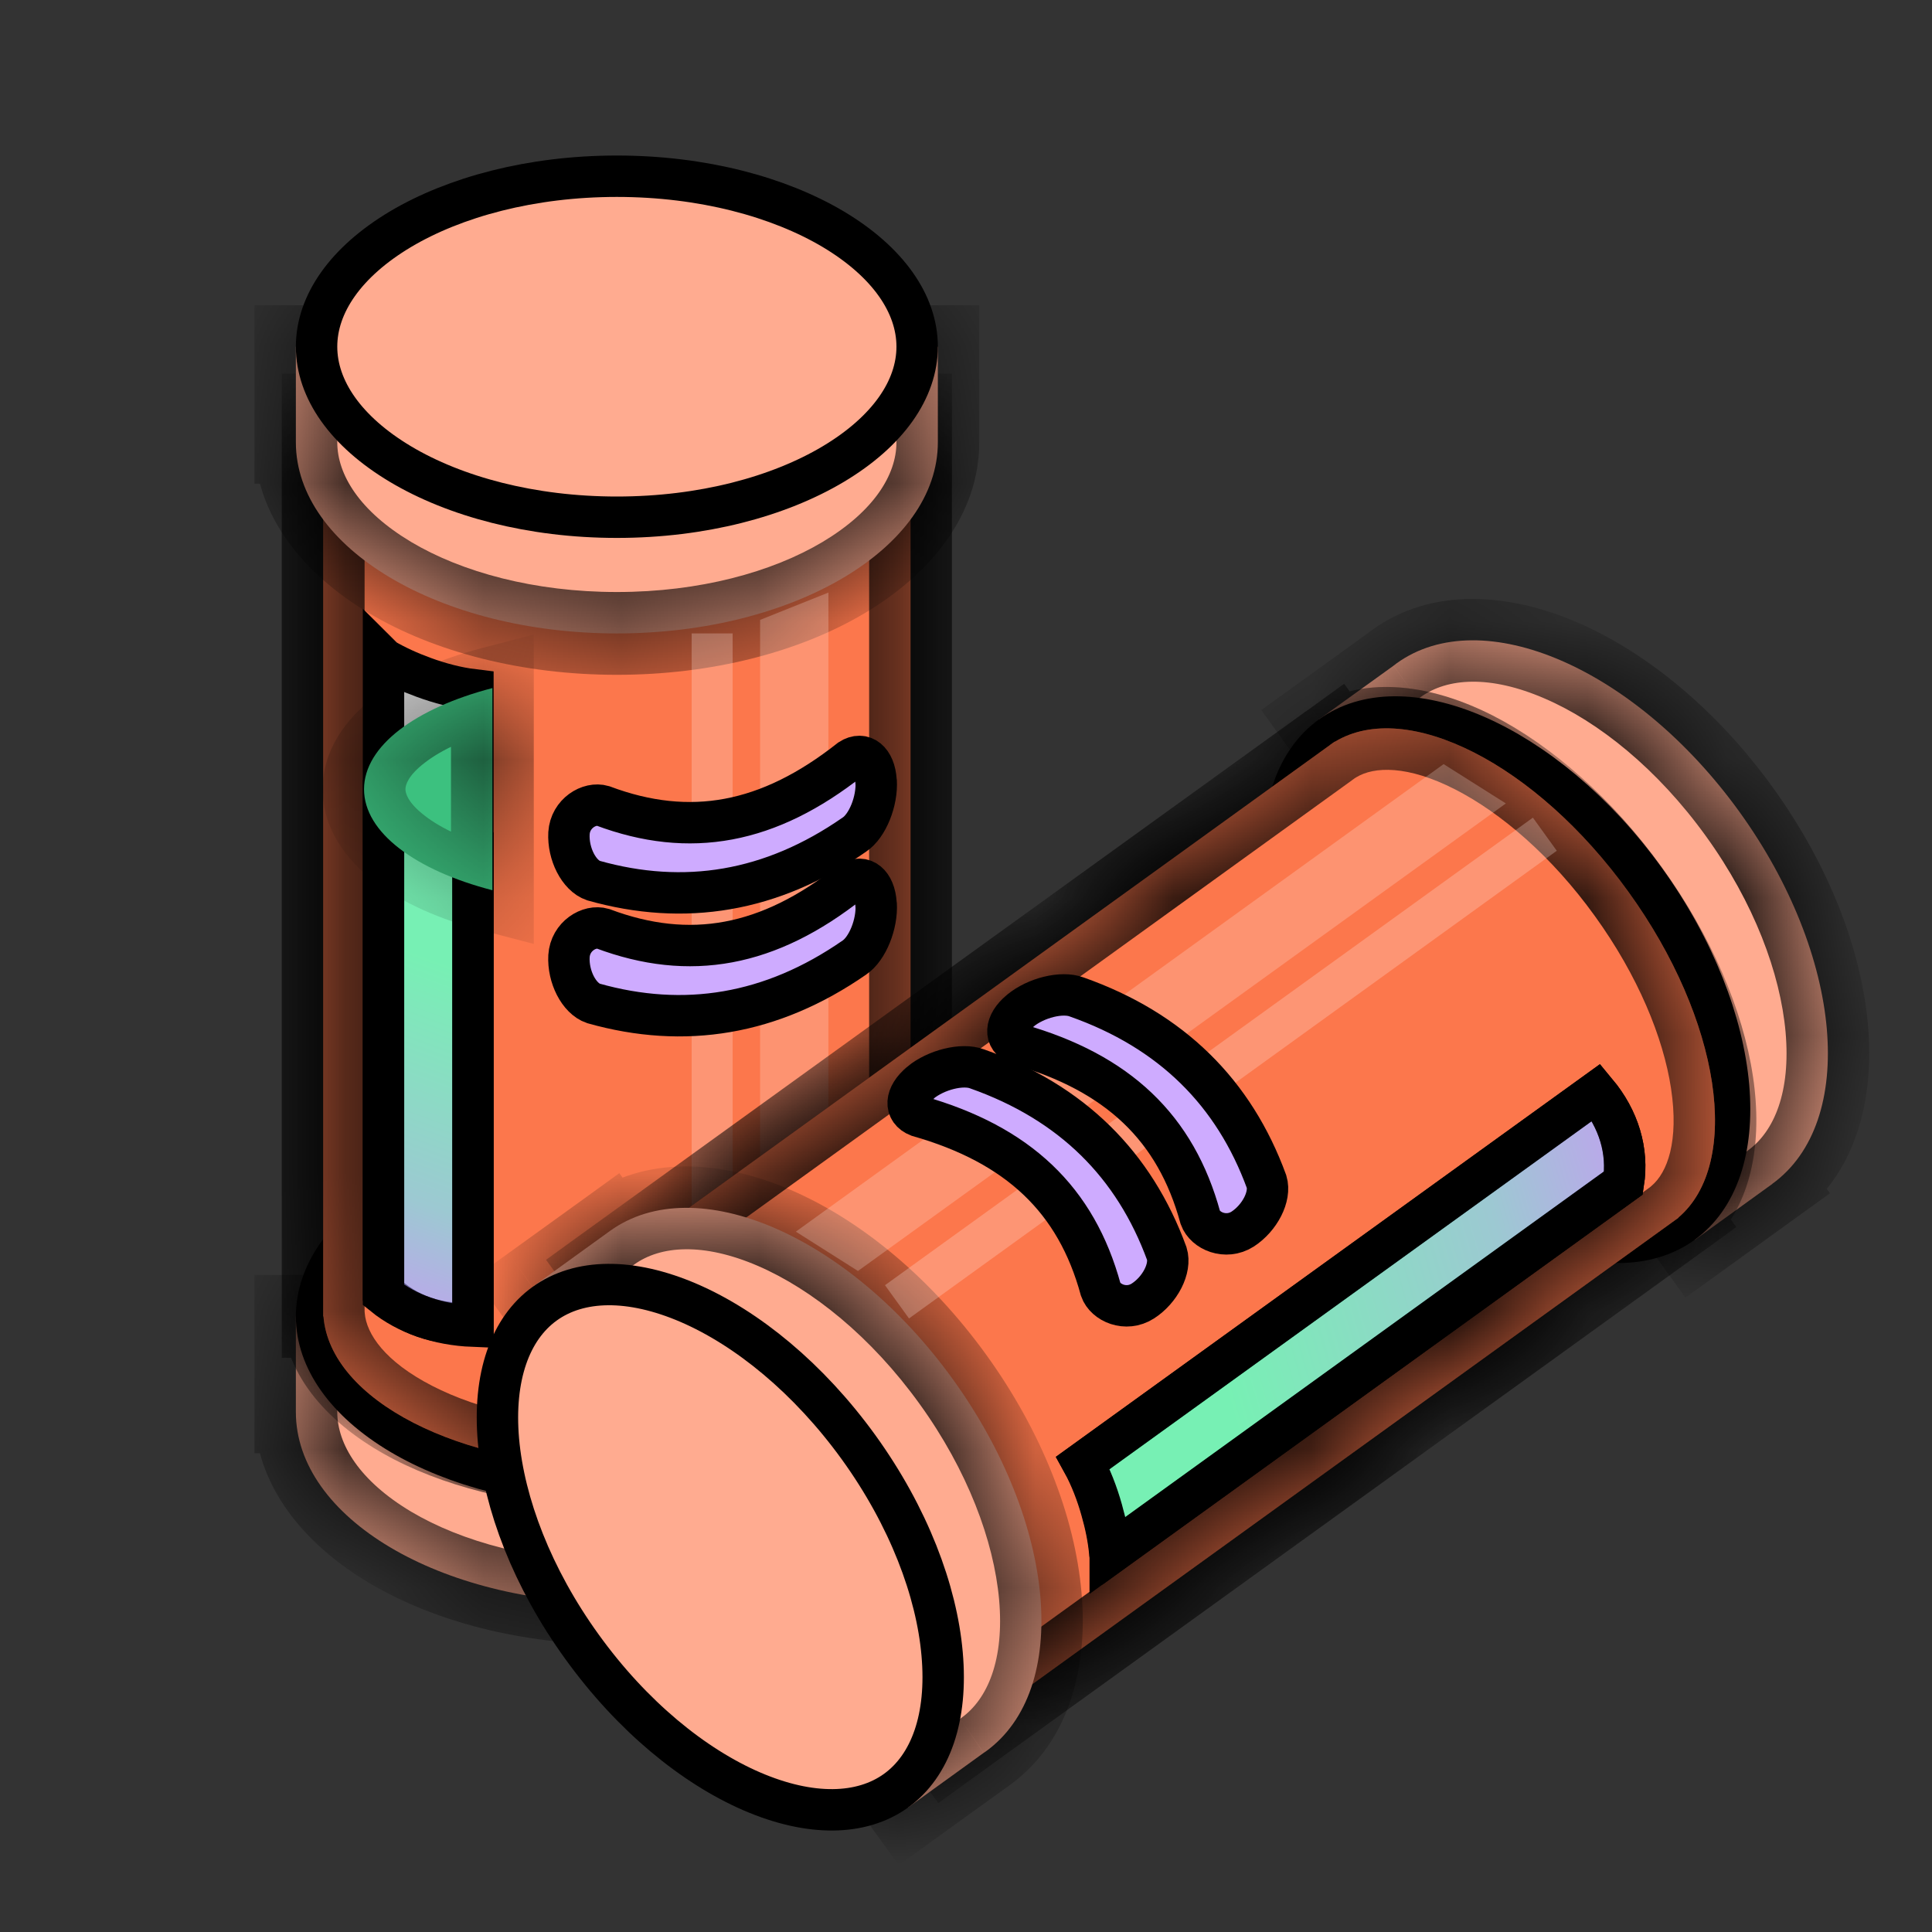<svg width="14" height="14" viewBox="0 0 14 14" fill="none" xmlns="http://www.w3.org/2000/svg">
    <rect x="0" y="0" width="14" height="14" fill="#333333" stroke="none"/>
    <mask id="path-1-inside-1_21829_14155" fill="white">
        <path fill-rule="evenodd" clip-rule="evenodd"
            d="M2.144 10.232C2.144 10.997 3.186 11.617 4.47 11.617C5.755 11.617 6.796 10.997 6.796 10.232C6.796 10.227 6.796 10.222 6.796 10.217L6.796 9.539L6.485 9.539C6.083 9.125 5.331 8.846 4.47 8.846C3.609 8.846 2.858 9.125 2.456 9.539L2.144 9.539L2.144 10.232L2.144 10.232C2.144 10.232 2.144 10.232 2.144 10.232Z" />
    </mask>
    <path fill-rule="evenodd" clip-rule="evenodd"
        d="M2.144 10.232C2.144 10.997 3.186 11.617 4.47 11.617C5.755 11.617 6.796 10.997 6.796 10.232C6.796 10.227 6.796 10.222 6.796 10.217L6.796 9.539L6.485 9.539C6.083 9.125 5.331 8.846 4.47 8.846C3.609 8.846 2.858 9.125 2.456 9.539L2.144 9.539L2.144 10.232L2.144 10.232C2.144 10.232 2.144 10.232 2.144 10.232Z"
        fill="#FFAB90" />
    <path
        d="M6.796 10.217L6.496 10.217L6.496 10.222L6.796 10.217ZM6.796 9.539L7.096 9.539L7.096 9.239L6.796 9.239L6.796 9.539ZM6.485 9.539L6.269 9.748L6.358 9.839L6.485 9.839L6.485 9.539ZM2.456 9.539L2.456 9.839L2.582 9.839L2.671 9.748L2.456 9.539ZM2.144 9.539L2.144 9.239L1.844 9.239L1.844 9.539L2.144 9.539ZM2.144 10.232L1.844 10.232L1.844 10.531L2.144 10.531L2.144 10.232ZM2.144 10.232L2.444 10.232L2.444 9.931L2.144 9.931L2.144 10.232ZM4.47 11.317C3.873 11.317 3.346 11.172 2.979 10.954C2.606 10.731 2.444 10.466 2.444 10.232L1.844 10.232C1.844 10.762 2.204 11.19 2.672 11.469C3.147 11.752 3.783 11.917 4.47 11.917L4.47 11.317ZM6.496 10.232C6.496 10.466 6.334 10.731 5.961 10.954C5.594 11.172 5.068 11.317 4.47 11.317L4.47 11.917C5.157 11.917 5.793 11.752 6.268 11.469C6.737 11.19 7.096 10.762 7.096 10.232L6.496 10.232ZM6.496 10.222C6.496 10.225 6.496 10.228 6.496 10.232L7.096 10.232C7.096 10.225 7.096 10.219 7.096 10.212L6.496 10.222ZM6.496 9.539L6.496 10.217L7.096 10.217L7.096 9.539L6.496 9.539ZM6.485 9.839L6.796 9.839L6.796 9.239L6.485 9.239L6.485 9.839ZM4.47 9.146C5.279 9.146 5.941 9.41 6.269 9.748L6.7 9.33C6.224 8.839 5.383 8.546 4.47 8.546L4.47 9.146ZM2.671 9.748C2.999 9.41 3.661 9.146 4.47 9.146L4.47 8.546C3.557 8.546 2.716 8.839 2.24 9.33L2.671 9.748ZM2.144 9.839L2.456 9.839L2.456 9.239L2.144 9.239L2.144 9.839ZM2.444 10.232L2.444 9.539L1.844 9.539L1.844 10.232L2.444 10.232ZM2.144 9.931L2.144 9.931L2.144 10.531L2.144 10.531L2.144 9.931ZM2.444 10.232C2.444 10.232 2.444 10.232 2.444 10.232L2.444 10.232C2.444 10.232 2.444 10.232 2.444 10.232L2.444 10.232C2.444 10.232 2.444 10.232 2.444 10.232C2.444 10.232 2.444 10.232 2.444 10.232L2.444 10.232C2.444 10.232 2.444 10.232 2.444 10.232L2.444 10.232C2.444 10.232 2.444 10.232 2.444 10.232C2.444 10.232 2.444 10.232 2.444 10.232L2.444 10.232C2.444 10.232 2.444 10.232 2.444 10.232L2.444 10.232C2.444 10.232 2.444 10.232 2.444 10.232C2.444 10.232 2.444 10.232 2.444 10.232C2.444 10.232 2.444 10.232 2.444 10.232C2.444 10.232 2.444 10.232 2.444 10.232L2.444 10.232C2.444 10.232 2.444 10.232 2.444 10.232C2.444 10.232 2.444 10.232 2.444 10.232C2.444 10.232 2.444 10.232 2.444 10.232C2.444 10.232 2.444 10.232 2.444 10.232L2.444 10.232C2.444 10.232 2.444 10.232 2.444 10.232L2.444 10.232C2.444 10.232 2.444 10.232 2.444 10.232C2.444 10.232 2.444 10.232 2.444 10.232L2.444 10.232C2.444 10.232 2.444 10.232 2.444 10.232L2.444 10.232C2.444 10.232 2.444 10.232 2.444 10.232C2.444 10.232 2.444 10.232 2.444 10.232L2.444 10.232C2.444 10.232 2.444 10.232 2.444 10.232L2.444 10.232C2.444 10.232 2.444 10.232 2.444 10.232C2.444 10.232 2.444 10.232 2.444 10.232L2.444 10.232C2.444 10.232 2.444 10.232 2.444 10.232L2.444 10.232C2.444 10.232 2.444 10.232 2.444 10.232C2.444 10.232 2.444 10.232 2.444 10.232C2.444 10.232 2.444 10.232 2.444 10.232C2.444 10.232 2.444 10.232 2.444 10.232L2.444 10.232C2.444 10.232 2.444 10.232 2.444 10.232C2.444 10.232 2.444 10.232 2.444 10.232C2.444 10.232 2.444 10.232 2.444 10.232C2.444 10.232 2.444 10.232 2.444 10.232L2.444 10.232C2.444 10.232 2.444 10.232 2.444 10.232L2.444 10.232C2.444 10.232 2.444 10.232 2.444 10.232C2.444 10.232 2.444 10.232 2.444 10.232L2.444 10.232C2.444 10.232 2.444 10.232 2.444 10.232L2.444 10.232C2.444 10.232 2.444 10.232 2.444 10.232C2.444 10.232 2.444 10.232 2.444 10.232L2.444 10.232C2.444 10.232 2.444 10.232 2.444 10.232L2.444 10.232C2.444 10.232 2.444 10.232 2.444 10.232C2.444 10.232 2.444 10.232 2.444 10.232C2.444 10.232 2.444 10.232 2.444 10.232C2.444 10.232 2.444 10.232 2.444 10.232L2.444 10.232C2.444 10.232 2.444 10.232 2.444 10.232L2.444 10.232C2.444 10.232 2.444 10.232 2.444 10.232C2.444 10.232 2.444 10.232 2.444 10.232L2.444 10.232C2.444 10.232 2.444 10.232 2.444 10.232L2.444 10.232C2.444 10.232 2.444 10.232 2.444 10.232C2.444 10.232 2.444 10.232 2.444 10.232L2.444 10.232C2.444 10.232 2.444 10.232 2.444 10.232L2.444 10.232C2.444 10.232 2.444 10.232 2.444 10.232C2.444 10.232 2.444 10.232 2.444 10.232C2.444 10.232 2.444 10.232 2.444 10.232C2.444 10.232 2.444 10.232 2.444 10.232L2.444 10.232C2.444 10.232 2.444 10.232 2.444 10.232C2.444 10.232 2.444 10.232 2.444 10.232C2.444 10.232 2.444 10.232 2.444 10.232C2.444 10.232 2.444 10.232 2.444 10.232L2.444 10.232C2.444 10.232 2.444 10.232 2.444 10.232L2.444 10.232C2.444 10.232 2.444 10.232 2.444 10.232C2.444 10.232 2.444 10.232 2.444 10.232L2.444 10.232C2.444 10.232 2.444 10.232 2.444 10.232L2.444 10.232C2.444 10.232 2.444 10.232 2.444 10.232C2.444 10.232 2.444 10.232 2.444 10.232L2.444 10.232C2.444 10.232 2.444 10.232 2.444 10.232L2.444 10.232C2.444 10.232 2.444 10.232 2.444 10.232C2.444 10.232 2.444 10.232 2.444 10.232C2.444 10.232 2.444 10.232 2.444 10.232C2.444 10.232 2.444 10.232 2.444 10.232L2.444 10.232C2.444 10.232 2.444 10.232 2.444 10.232L2.444 10.232C2.444 10.232 2.444 10.232 2.444 10.232C2.444 10.232 2.444 10.232 2.444 10.232L2.444 10.232C2.444 10.232 2.444 10.232 2.444 10.232L2.444 10.232C2.444 10.232 2.444 10.232 2.444 10.232C2.444 10.232 2.444 10.232 2.444 10.232L2.444 10.232C2.444 10.232 2.444 10.232 2.444 10.232L2.444 10.232C2.444 10.232 2.444 10.232 2.444 10.232C2.444 10.232 2.444 10.232 2.444 10.232C2.444 10.232 2.444 10.232 2.444 10.232C2.444 10.232 2.444 10.232 2.444 10.232L2.444 10.232C2.444 10.232 2.444 10.232 2.444 10.232L2.444 10.232C2.444 10.232 2.444 10.232 2.444 10.232C2.444 10.232 2.444 10.232 2.444 10.232L2.444 10.232C2.444 10.232 2.444 10.232 2.444 10.232L2.444 10.232C2.444 10.232 2.444 10.232 2.444 10.232C2.444 10.232 2.444 10.232 2.444 10.232L2.444 10.232C2.444 10.232 2.444 10.232 2.444 10.232L2.444 10.232C2.444 10.232 2.444 10.232 2.444 10.232C2.444 10.232 2.444 10.232 2.444 10.232C2.444 10.232 2.444 10.232 2.444 10.232C2.444 10.232 2.444 10.232 2.444 10.232L2.444 10.232C2.444 10.232 2.444 10.232 2.444 10.232L2.444 10.232C2.444 10.232 2.444 10.232 2.444 10.232C2.444 10.232 2.444 10.232 2.444 10.232L2.444 10.232C2.444 10.232 2.444 10.232 2.444 10.232L2.444 10.232C2.444 10.232 2.444 10.232 2.444 10.232C2.444 10.232 2.444 10.232 2.444 10.232C2.444 10.232 2.444 10.232 2.444 10.232C2.444 10.232 2.444 10.232 2.444 10.232L2.444 10.232C2.444 10.232 2.444 10.232 2.444 10.232C2.444 10.232 2.444 10.232 2.444 10.232C2.444 10.232 2.444 10.232 2.444 10.232C2.444 10.232 2.444 10.232 2.444 10.232L2.444 10.232C2.444 10.232 2.444 10.232 2.444 10.232L2.444 10.232C2.444 10.232 2.444 10.232 2.444 10.232C2.444 10.232 2.444 10.232 2.444 10.232L2.444 10.232C2.444 10.232 2.444 10.232 2.444 10.232L2.444 10.232C2.444 10.232 2.444 10.232 2.444 10.232C2.444 10.232 2.444 10.232 2.444 10.232C2.444 10.232 2.444 10.232 2.444 10.232C2.444 10.232 2.444 10.232 2.444 10.232L2.444 10.232C2.444 10.232 2.444 10.232 2.444 10.232C2.444 10.232 2.444 10.232 2.444 10.232C2.444 10.232 2.444 10.232 2.444 10.232C2.444 10.232 2.444 10.232 2.444 10.232L2.444 10.232C2.444 10.232 2.444 10.232 2.444 10.232L2.444 10.232C2.444 10.232 2.444 10.232 2.444 10.232C2.444 10.232 2.444 10.232 2.444 10.232L2.444 10.232C2.444 10.232 2.444 10.232 2.444 10.232L2.444 10.232C2.444 10.232 2.444 10.232 2.444 10.232C2.444 10.232 2.444 10.232 2.444 10.232C2.444 10.232 2.444 10.232 2.444 10.232C2.444 10.232 2.444 10.232 2.444 10.232L2.444 10.232C2.444 10.232 2.444 10.232 2.444 10.232L2.444 10.232C2.444 10.232 2.444 10.232 2.444 10.232C2.444 10.232 2.444 10.232 2.444 10.232L2.444 10.232C2.444 10.232 2.444 10.232 2.444 10.232L2.444 10.232C2.444 10.232 2.444 10.232 2.444 10.232C2.444 10.232 2.444 10.232 2.444 10.232L2.444 10.232C2.444 10.232 2.444 10.232 2.444 10.232L2.444 10.232C2.444 10.232 2.444 10.232 2.444 10.232C2.444 10.232 2.444 10.232 2.444 10.232C2.444 10.232 2.444 10.232 2.444 10.232C2.444 10.232 2.444 10.232 2.444 10.232L2.444 10.232C2.444 10.232 2.444 10.232 2.444 10.232L2.444 10.232C2.444 10.232 2.444 10.232 2.444 10.232C2.444 10.232 2.444 10.232 2.444 10.232L2.444 10.232C2.444 10.232 2.444 10.232 2.444 10.232L2.444 10.232C2.444 10.232 2.444 10.232 2.444 10.232C2.444 10.232 2.444 10.232 2.444 10.232L2.444 10.232C2.444 10.232 2.444 10.232 2.444 10.232L2.444 10.232C2.444 10.232 2.444 10.232 2.444 10.232C2.444 10.232 2.444 10.232 2.444 10.232C2.444 10.232 2.444 10.232 2.444 10.232C2.444 10.232 2.444 10.232 2.444 10.232L2.444 10.232C2.444 10.232 2.444 10.232 2.444 10.232L2.444 10.232C2.444 10.232 2.444 10.232 2.444 10.232C2.444 10.232 2.444 10.232 2.444 10.232L2.444 10.232C2.444 10.232 2.444 10.232 2.444 10.232L2.444 10.232C2.444 10.232 2.444 10.232 2.444 10.232C2.444 10.232 2.444 10.232 2.444 10.232L2.444 10.232C2.444 10.232 2.444 10.232 2.444 10.232L2.444 10.232C2.444 10.232 2.444 10.232 2.444 10.232C2.444 10.232 2.444 10.232 2.444 10.232C2.444 10.232 2.444 10.232 2.444 10.232C2.444 10.232 2.444 10.232 2.444 10.232L2.444 10.232C2.444 10.232 2.444 10.232 2.444 10.232C2.444 10.232 2.444 10.232 2.444 10.232C2.444 10.232 2.444 10.232 2.444 10.232C2.444 10.232 2.444 10.232 2.444 10.232L2.444 10.232C2.444 10.232 2.444 10.232 2.444 10.232L2.444 10.232C2.444 10.232 2.444 10.232 2.444 10.232C2.444 10.232 2.444 10.232 2.444 10.232L2.444 10.232C2.444 10.232 2.444 10.232 2.444 10.232L2.444 10.232C2.444 10.232 2.444 10.232 2.444 10.232C2.444 10.232 2.444 10.232 2.444 10.232L2.444 10.232C2.444 10.232 2.444 10.232 2.444 10.232L2.444 10.232C2.444 10.232 2.444 10.232 2.444 10.232C2.444 10.232 2.444 10.232 2.444 10.232C2.444 10.232 2.444 10.232 2.444 10.232C2.444 10.232 2.444 10.232 2.444 10.232L2.444 10.232C2.444 10.232 2.444 10.232 2.444 10.232L2.444 10.232C2.444 10.232 2.444 10.232 2.444 10.232C2.444 10.232 2.444 10.232 2.444 10.232L2.444 10.232C2.444 10.232 2.444 10.232 2.444 10.232L2.444 10.232C2.444 10.232 2.444 10.232 2.444 10.232C2.444 10.232 2.444 10.232 2.444 10.232L2.444 10.232C2.444 10.232 2.444 10.232 2.444 10.232L2.444 10.232C2.444 10.232 2.444 10.232 2.444 10.232C2.444 10.232 2.444 10.232 2.444 10.232C2.444 10.232 2.444 10.232 2.444 10.232C2.444 10.232 2.444 10.232 2.444 10.232L2.444 10.232C2.444 10.232 2.444 10.232 2.444 10.232C2.444 10.232 2.444 10.232 2.444 10.232C2.444 10.232 2.444 10.232 2.444 10.232C2.444 10.232 2.444 10.232 2.444 10.232L2.444 10.232C2.444 10.232 2.444 10.232 2.444 10.232L2.444 10.232C2.444 10.232 2.444 10.232 2.444 10.232C2.444 10.232 2.444 10.232 2.444 10.232L2.444 10.232C2.444 10.232 2.444 10.232 2.444 10.232L2.444 10.232C2.444 10.232 2.444 10.232 2.444 10.232C2.444 10.232 2.444 10.232 2.444 10.232L2.444 10.232C2.444 10.232 2.444 10.232 2.444 10.232L2.444 10.232C2.444 10.232 2.444 10.232 2.444 10.232C2.444 10.232 2.444 10.232 2.444 10.232L2.444 10.232C2.444 10.232 2.444 10.232 2.444 10.232L2.444 10.232C2.444 10.232 2.444 10.232 2.444 10.232C2.444 10.232 2.444 10.232 2.444 10.232C2.444 10.232 2.444 10.232 2.444 10.232C2.444 10.232 2.444 10.232 2.444 10.232L2.444 10.232C2.444 10.232 2.444 10.232 2.444 10.232C2.444 10.232 2.444 10.232 2.444 10.232C2.444 10.232 2.444 10.232 2.444 10.232C2.444 10.232 2.444 10.232 2.444 10.232L2.444 10.232C2.444 10.232 2.444 10.232 2.444 10.232L2.444 10.232C2.444 10.232 2.444 10.232 2.444 10.232C2.444 10.232 2.444 10.232 2.444 10.232L2.444 10.232C2.444 10.232 2.444 10.232 2.444 10.232L2.444 10.232C2.444 10.232 2.444 10.232 2.444 10.232C2.444 10.232 2.444 10.232 2.444 10.232L2.444 10.232C2.444 10.232 2.444 10.232 2.444 10.232L2.444 10.232C2.444 10.232 2.444 10.232 2.444 10.232L1.844 10.232C1.844 10.232 1.844 10.232 1.844 10.232L1.844 10.232C1.844 10.232 1.844 10.232 1.844 10.232L1.844 10.232C1.844 10.232 1.844 10.232 1.844 10.232C1.844 10.232 1.844 10.232 1.844 10.232L1.844 10.232C1.844 10.232 1.844 10.232 1.844 10.232L1.844 10.232C1.844 10.232 1.844 10.232 1.844 10.232C1.844 10.232 1.844 10.232 1.844 10.232L1.844 10.232C1.844 10.232 1.844 10.232 1.844 10.232L1.844 10.232C1.844 10.232 1.844 10.232 1.844 10.232C1.844 10.232 1.844 10.232 1.844 10.232C1.844 10.232 1.844 10.232 1.844 10.232C1.844 10.232 1.844 10.232 1.844 10.232L1.844 10.232C1.844 10.232 1.844 10.232 1.844 10.232C1.844 10.232 1.844 10.232 1.844 10.232C1.844 10.232 1.844 10.232 1.844 10.232C1.844 10.232 1.844 10.232 1.844 10.232L1.844 10.232C1.844 10.232 1.844 10.232 1.844 10.232L1.844 10.232C1.844 10.232 1.844 10.232 1.844 10.232C1.844 10.232 1.844 10.232 1.844 10.232L1.844 10.232C1.844 10.232 1.844 10.232 1.844 10.232L1.844 10.232C1.844 10.232 1.844 10.232 1.844 10.232C1.844 10.232 1.844 10.232 1.844 10.232L1.844 10.232C1.844 10.232 1.844 10.232 1.844 10.232L1.844 10.232C1.844 10.232 1.844 10.232 1.844 10.232C1.844 10.232 1.844 10.232 1.844 10.232L1.844 10.232C1.844 10.232 1.844 10.232 1.844 10.232L1.844 10.232C1.844 10.232 1.844 10.232 1.844 10.232C1.844 10.232 1.844 10.232 1.844 10.232C1.844 10.232 1.844 10.232 1.844 10.232C1.844 10.232 1.844 10.232 1.844 10.232L1.844 10.232C1.844 10.232 1.844 10.232 1.844 10.232C1.844 10.232 1.844 10.232 1.844 10.232C1.844 10.232 1.844 10.232 1.844 10.232C1.844 10.232 1.844 10.232 1.844 10.232L1.844 10.232C1.844 10.232 1.844 10.232 1.844 10.232L1.844 10.232C1.844 10.232 1.844 10.232 1.844 10.232C1.844 10.232 1.844 10.232 1.844 10.232L1.844 10.232C1.844 10.232 1.844 10.232 1.844 10.232L1.844 10.232C1.844 10.232 1.844 10.232 1.844 10.232C1.844 10.232 1.844 10.232 1.844 10.232L1.844 10.232C1.844 10.232 1.844 10.232 1.844 10.232L1.844 10.232C1.844 10.232 1.844 10.232 1.844 10.232C1.844 10.232 1.844 10.232 1.844 10.232C1.844 10.232 1.844 10.232 1.844 10.232C1.844 10.232 1.844 10.232 1.844 10.232L1.844 10.232C1.844 10.232 1.844 10.232 1.844 10.232L1.844 10.232C1.844 10.232 1.844 10.232 1.844 10.232C1.844 10.232 1.844 10.232 1.844 10.232L1.844 10.232C1.844 10.232 1.844 10.232 1.844 10.232L1.844 10.232C1.844 10.232 1.844 10.232 1.844 10.232C1.844 10.232 1.844 10.232 1.844 10.232L1.844 10.232C1.844 10.232 1.844 10.232 1.844 10.232L1.844 10.232C1.844 10.232 1.844 10.232 1.844 10.232C1.844 10.232 1.844 10.232 1.844 10.232C1.844 10.232 1.844 10.232 1.844 10.232C1.844 10.232 1.844 10.232 1.844 10.232L1.844 10.232C1.844 10.232 1.844 10.232 1.844 10.232C1.844 10.232 1.844 10.232 1.844 10.232C1.844 10.232 1.844 10.232 1.844 10.232C1.844 10.232 1.844 10.232 1.844 10.232L1.844 10.232C1.844 10.232 1.844 10.232 1.844 10.232L1.844 10.232C1.844 10.232 1.844 10.232 1.844 10.232C1.844 10.232 1.844 10.232 1.844 10.232L1.844 10.232C1.844 10.232 1.844 10.232 1.844 10.232L1.844 10.232C1.844 10.232 1.844 10.232 1.844 10.232C1.844 10.232 1.844 10.232 1.844 10.232L1.844 10.232C1.844 10.232 1.844 10.232 1.844 10.232L1.844 10.232C1.844 10.232 1.844 10.232 1.844 10.232C1.844 10.232 1.844 10.232 1.844 10.232C1.844 10.232 1.844 10.232 1.844 10.232C1.844 10.232 1.844 10.232 1.844 10.232L1.844 10.232C1.844 10.232 1.844 10.232 1.844 10.232L1.844 10.232C1.844 10.232 1.844 10.232 1.844 10.232C1.844 10.232 1.844 10.232 1.844 10.232L1.844 10.232C1.844 10.232 1.844 10.232 1.844 10.232L1.844 10.232C1.844 10.232 1.844 10.232 1.844 10.232C1.844 10.232 1.844 10.232 1.844 10.232L1.844 10.232C1.844 10.232 1.844 10.232 1.844 10.232L1.844 10.232C1.844 10.232 1.844 10.232 1.844 10.232C1.844 10.232 1.844 10.232 1.844 10.232C1.844 10.232 1.844 10.232 1.844 10.232C1.844 10.232 1.844 10.232 1.844 10.232L1.844 10.232C1.844 10.232 1.844 10.232 1.844 10.232L1.844 10.232C1.844 10.232 1.844 10.232 1.844 10.232C1.844 10.232 1.844 10.232 1.844 10.232L1.844 10.232C1.844 10.232 1.844 10.232 1.844 10.232L1.844 10.232C1.844 10.232 1.844 10.232 1.844 10.232C1.844 10.232 1.844 10.232 1.844 10.232L1.844 10.232C1.844 10.232 1.844 10.232 1.844 10.232L1.844 10.232C1.844 10.232 1.844 10.232 1.844 10.232C1.844 10.232 1.844 10.232 1.844 10.232C1.844 10.232 1.844 10.232 1.844 10.232C1.844 10.232 1.844 10.232 1.844 10.232L1.844 10.232C1.844 10.232 1.844 10.232 1.844 10.232L1.844 10.232C1.844 10.232 1.844 10.232 1.844 10.232C1.844 10.232 1.844 10.232 1.844 10.232L1.844 10.232C1.844 10.232 1.844 10.232 1.844 10.232L1.844 10.232C1.844 10.232 1.844 10.232 1.844 10.232C1.844 10.232 1.844 10.232 1.844 10.232C1.844 10.232 1.844 10.232 1.844 10.232C1.844 10.232 1.844 10.232 1.844 10.232L1.844 10.232C1.844 10.232 1.844 10.232 1.844 10.232C1.844 10.232 1.844 10.232 1.844 10.232C1.844 10.232 1.844 10.232 1.844 10.232C1.844 10.232 1.844 10.232 1.844 10.232L1.844 10.232C1.844 10.232 1.844 10.232 1.844 10.232L1.844 10.232C1.844 10.232 1.844 10.232 1.844 10.232C1.844 10.232 1.844 10.232 1.844 10.232L1.844 10.232C1.844 10.232 1.844 10.232 1.844 10.232L1.844 10.232C1.844 10.232 1.844 10.232 1.844 10.232C1.844 10.232 1.844 10.232 1.844 10.232C1.844 10.232 1.844 10.232 1.844 10.232C1.844 10.232 1.844 10.232 1.844 10.232L1.844 10.232C1.844 10.232 1.844 10.232 1.844 10.232C1.844 10.232 1.844 10.232 1.844 10.232C1.844 10.232 1.844 10.232 1.844 10.232C1.844 10.232 1.844 10.232 1.844 10.232L1.844 10.232C1.844 10.232 1.844 10.232 1.844 10.232L1.844 10.232C1.844 10.232 1.844 10.232 1.844 10.232C1.844 10.232 1.844 10.232 1.844 10.232L1.844 10.232C1.844 10.232 1.844 10.232 1.844 10.232L1.844 10.232C1.844 10.232 1.844 10.232 1.844 10.232C1.844 10.232 1.844 10.232 1.844 10.232C1.844 10.232 1.844 10.232 1.844 10.232C1.844 10.232 1.844 10.232 1.844 10.232L1.844 10.232C1.844 10.232 1.844 10.232 1.844 10.232L1.844 10.232C1.844 10.232 1.844 10.232 1.844 10.232C1.844 10.232 1.844 10.232 1.844 10.232L1.844 10.232C1.844 10.232 1.844 10.232 1.844 10.232L1.844 10.232C1.844 10.232 1.844 10.232 1.844 10.232C1.844 10.232 1.844 10.232 1.844 10.232L1.844 10.232C1.844 10.232 1.844 10.232 1.844 10.232L1.844 10.232C1.844 10.232 1.844 10.232 1.844 10.232C1.844 10.232 1.844 10.232 1.844 10.232C1.844 10.232 1.844 10.232 1.844 10.232C1.844 10.232 1.844 10.232 1.844 10.232L1.844 10.232C1.844 10.232 1.844 10.232 1.844 10.232L1.844 10.232C1.844 10.232 1.844 10.232 1.844 10.232C1.844 10.232 1.844 10.232 1.844 10.232L1.844 10.232C1.844 10.232 1.844 10.232 1.844 10.232L1.844 10.232C1.844 10.232 1.844 10.232 1.844 10.232C1.844 10.232 1.844 10.232 1.844 10.232L1.844 10.232C1.844 10.232 1.844 10.232 1.844 10.232L1.844 10.232C1.844 10.232 1.844 10.232 1.844 10.232C1.844 10.232 1.844 10.232 1.844 10.232C1.844 10.232 1.844 10.232 1.844 10.232C1.844 10.232 1.844 10.232 1.844 10.232L1.844 10.232C1.844 10.232 1.844 10.232 1.844 10.232L1.844 10.232C1.844 10.232 1.844 10.232 1.844 10.232C1.844 10.232 1.844 10.232 1.844 10.232L1.844 10.232C1.844 10.232 1.844 10.232 1.844 10.232L1.844 10.232C1.844 10.232 1.844 10.232 1.844 10.232C1.844 10.232 1.844 10.232 1.844 10.232L1.844 10.232C1.844 10.232 1.844 10.232 1.844 10.232L1.844 10.232C1.844 10.232 1.844 10.232 1.844 10.232C1.844 10.232 1.844 10.232 1.844 10.232C1.844 10.232 1.844 10.232 1.844 10.232C1.844 10.232 1.844 10.232 1.844 10.232L1.844 10.232C1.844 10.232 1.844 10.232 1.844 10.232C1.844 10.232 1.844 10.232 1.844 10.232C1.844 10.232 1.844 10.232 1.844 10.232C1.844 10.232 1.844 10.232 1.844 10.232L1.844 10.232C1.844 10.232 1.844 10.232 1.844 10.232L1.844 10.232C1.844 10.232 1.844 10.232 1.844 10.232C1.844 10.232 1.844 10.232 1.844 10.232L1.844 10.232C1.844 10.232 1.844 10.232 1.844 10.232L1.844 10.232C1.844 10.232 1.844 10.232 1.844 10.232C1.844 10.232 1.844 10.232 1.844 10.232L1.844 10.232C1.844 10.232 1.844 10.232 1.844 10.232L1.844 10.232C1.844 10.232 1.844 10.232 1.844 10.232C1.844 10.232 1.844 10.232 1.844 10.232C1.844 10.232 1.844 10.232 1.844 10.232C1.844 10.232 1.844 10.232 1.844 10.232L1.844 10.232C1.844 10.232 1.844 10.232 1.844 10.232L1.844 10.232C1.844 10.232 1.844 10.232 1.844 10.232C1.844 10.232 1.844 10.232 1.844 10.232L1.844 10.232C1.844 10.232 1.844 10.232 1.844 10.232L1.844 10.232C1.844 10.232 1.844 10.232 1.844 10.232C1.844 10.232 1.844 10.232 1.844 10.232L1.844 10.232C1.844 10.232 1.844 10.232 1.844 10.232L1.844 10.232C1.844 10.232 1.844 10.232 1.844 10.232C1.844 10.232 1.844 10.232 1.844 10.232C1.844 10.232 1.844 10.232 1.844 10.232C1.844 10.232 1.844 10.232 1.844 10.232L1.844 10.232C1.844 10.232 1.844 10.232 1.844 10.232C1.844 10.232 1.844 10.232 1.844 10.232C1.844 10.232 1.844 10.232 1.844 10.232C1.844 10.232 1.844 10.232 1.844 10.232L1.844 10.232C1.844 10.232 1.844 10.232 1.844 10.232L1.844 10.232C1.844 10.232 1.844 10.232 1.844 10.232C1.844 10.232 1.844 10.232 1.844 10.232L1.844 10.232C1.844 10.232 1.844 10.232 1.844 10.232L1.844 10.232C1.844 10.232 1.844 10.232 1.844 10.232C1.844 10.232 1.844 10.232 1.844 10.232L1.844 10.232C1.844 10.232 1.844 10.232 1.844 10.232L1.844 10.232C1.844 10.232 1.844 10.232 1.844 10.232C1.844 10.232 1.844 10.232 1.844 10.232L1.844 10.232C1.844 10.232 1.844 10.232 1.844 10.232L1.844 10.232C1.844 10.232 1.844 10.232 1.844 10.232C1.844 10.232 1.844 10.232 1.844 10.232C1.844 10.232 1.844 10.232 1.844 10.232C1.844 10.232 1.844 10.232 1.844 10.232L1.844 10.232C1.844 10.232 1.844 10.232 1.844 10.232C1.844 10.232 1.844 10.232 1.844 10.232C1.844 10.232 1.844 10.232 1.844 10.232C1.844 10.232 1.844 10.232 1.844 10.232L1.844 10.232C1.844 10.232 1.844 10.232 1.844 10.232L1.844 10.232C1.844 10.232 1.844 10.232 1.844 10.232C1.844 10.232 1.844 10.232 1.844 10.232L1.844 10.232C1.844 10.232 1.844 10.232 1.844 10.232L1.844 10.232C1.844 10.232 1.844 10.232 1.844 10.232C1.844 10.232 1.844 10.232 1.844 10.232L1.844 10.232C1.844 10.232 1.844 10.232 1.844 10.232L1.844 10.232C1.844 10.232 1.844 10.232 1.844 10.232L2.444 10.232Z"
        fill="black" mask="url(#path-1-inside-1_21829_14155)" />
    <path
        d="M4.47 10.774C3.85 10.774 3.296 10.624 2.902 10.39C2.505 10.153 2.294 9.847 2.294 9.539C2.294 9.23 2.505 8.924 2.902 8.688C3.296 8.453 3.85 8.303 4.47 8.303C5.09 8.303 5.644 8.453 6.038 8.688C6.435 8.924 6.646 9.23 6.646 9.539C6.646 9.847 6.435 10.153 6.038 10.39C5.644 10.624 5.09 10.774 4.47 10.774Z"
        fill="#FFAB90" stroke="black" stroke-width="0.3" />
    <mask id="path-4-inside-2_21829_14155" fill="white">
        <path fill-rule="evenodd" clip-rule="evenodd"
            d="M6.598 9.539L6.598 3.007L2.342 3.007L2.342 9.477C2.342 9.481 2.342 9.485 2.342 9.489C2.342 9.493 2.342 9.497 2.342 9.502L2.342 9.539L2.344 9.539C2.392 10.144 3.326 10.627 4.47 10.627C5.614 10.627 6.547 10.144 6.596 9.539L6.598 9.539Z" />
    </mask>
    <path fill-rule="evenodd" clip-rule="evenodd"
        d="M6.598 9.539L6.598 3.007L2.342 3.007L2.342 9.477C2.342 9.481 2.342 9.485 2.342 9.489C2.342 9.493 2.342 9.497 2.342 9.502L2.342 9.539L2.344 9.539C2.392 10.144 3.326 10.627 4.47 10.627C5.614 10.627 6.547 10.144 6.596 9.539L6.598 9.539Z"
        fill="#FC774C" />
    <path
        d="M6.598 3.007L6.898 3.007L6.898 2.707L6.598 2.707L6.598 3.007ZM6.598 9.539L6.598 9.839L6.898 9.839L6.898 9.539L6.598 9.539ZM2.342 3.007L2.342 2.707L2.042 2.707L2.042 3.007L2.342 3.007ZM2.342 9.477L2.642 9.483L2.642 9.477L2.342 9.477ZM2.342 9.502L2.642 9.502L2.642 9.496L2.342 9.502ZM2.342 9.539L2.042 9.539L2.042 9.839L2.342 9.839L2.342 9.539ZM2.344 9.539L2.643 9.515L2.621 9.239L2.344 9.239L2.344 9.539ZM6.596 9.539L6.596 9.239L6.319 9.239L6.297 9.515L6.596 9.539ZM6.298 3.007L6.298 9.539L6.898 9.539L6.898 3.007L6.298 3.007ZM2.342 3.307L6.598 3.307L6.598 2.707L2.342 2.707L2.342 3.307ZM2.642 9.477L2.642 3.007L2.042 3.007L2.042 9.477L2.642 9.477ZM2.642 9.489C2.642 9.487 2.642 9.485 2.642 9.483L2.042 9.471C2.042 9.477 2.042 9.483 2.042 9.489L2.642 9.489ZM2.642 9.496C2.642 9.494 2.642 9.491 2.642 9.489L2.042 9.489C2.042 9.495 2.042 9.501 2.042 9.508L2.642 9.496ZM2.642 9.539L2.642 9.502L2.042 9.502L2.042 9.539L2.642 9.539ZM2.344 9.239L2.342 9.239L2.342 9.839L2.344 9.839L2.344 9.239ZM4.47 10.327C3.936 10.327 3.466 10.214 3.133 10.043C2.788 9.866 2.655 9.665 2.643 9.515L2.045 9.563C2.081 10.019 2.439 10.361 2.859 10.577C3.291 10.799 3.859 10.927 4.47 10.927L4.47 10.327ZM6.297 9.515C6.285 9.665 6.152 9.866 5.806 10.043C5.474 10.214 5.003 10.327 4.47 10.327L4.47 10.927C5.08 10.927 5.648 10.799 6.081 10.577C6.5 10.361 6.858 10.019 6.895 9.563L6.297 9.515ZM6.598 9.239L6.596 9.239L6.596 9.839L6.598 9.839L6.598 9.239Z"
        fill="black" mask="url(#path-4-inside-2_21829_14155)" />
    <mask id="path-6-inside-3_21829_14155" fill="white">
        <path fill-rule="evenodd" clip-rule="evenodd"
            d="M6.598 9.539L6.598 3.007L2.342 3.007L2.342 9.477C2.342 9.481 2.342 9.485 2.342 9.489C2.342 9.493 2.342 9.497 2.342 9.502L2.342 9.539L2.344 9.539C2.392 10.144 3.326 10.627 4.47 10.627C5.614 10.627 6.547 10.144 6.596 9.539L6.598 9.539Z" />
    </mask>
    <path fill-rule="evenodd" clip-rule="evenodd"
        d="M6.598 9.539L6.598 3.007L2.342 3.007L2.342 9.477C2.342 9.481 2.342 9.485 2.342 9.489C2.342 9.493 2.342 9.497 2.342 9.502L2.342 9.539L2.344 9.539C2.392 10.144 3.326 10.627 4.47 10.627C5.614 10.627 6.547 10.144 6.596 9.539L6.598 9.539Z"
        fill="#FC774C" />
    <path
        d="M6.598 3.007L6.898 3.007L6.898 2.707L6.598 2.707L6.598 3.007ZM6.598 9.539L6.598 9.839L6.898 9.839L6.898 9.539L6.598 9.539ZM2.342 3.007L2.342 2.707L2.042 2.707L2.042 3.007L2.342 3.007ZM2.342 9.477L2.642 9.483L2.642 9.477L2.342 9.477ZM2.342 9.502L2.642 9.502L2.642 9.496L2.342 9.502ZM2.342 9.539L2.042 9.539L2.042 9.839L2.342 9.839L2.342 9.539ZM2.344 9.539L2.643 9.515L2.621 9.239L2.344 9.239L2.344 9.539ZM6.596 9.539L6.596 9.239L6.319 9.239L6.297 9.515L6.596 9.539ZM6.298 3.007L6.298 9.539L6.898 9.539L6.898 3.007L6.298 3.007ZM2.342 3.307L6.598 3.307L6.598 2.707L2.342 2.707L2.342 3.307ZM2.642 9.477L2.642 3.007L2.042 3.007L2.042 9.477L2.642 9.477ZM2.642 9.489C2.642 9.487 2.642 9.485 2.642 9.483L2.042 9.471C2.042 9.477 2.042 9.483 2.042 9.489L2.642 9.489ZM2.642 9.496C2.642 9.494 2.642 9.491 2.642 9.489L2.042 9.489C2.042 9.495 2.042 9.501 2.042 9.508L2.642 9.496ZM2.642 9.539L2.642 9.502L2.042 9.502L2.042 9.539L2.642 9.539ZM2.344 9.239L2.342 9.239L2.342 9.839L2.344 9.839L2.344 9.239ZM4.47 10.327C3.936 10.327 3.466 10.214 3.133 10.043C2.788 9.866 2.655 9.665 2.643 9.515L2.045 9.563C2.081 10.019 2.439 10.361 2.859 10.577C3.291 10.799 3.859 10.927 4.47 10.927L4.47 10.327ZM6.297 9.515C6.285 9.665 6.152 9.866 5.806 10.043C5.474 10.214 5.003 10.327 4.47 10.327L4.47 10.927C5.08 10.927 5.648 10.799 6.081 10.577C6.5 10.361 6.858 10.019 6.895 9.563L6.297 9.515ZM6.598 9.239L6.596 9.239L6.596 9.839L6.598 9.839L6.598 9.239Z"
        fill="black" mask="url(#path-6-inside-3_21829_14155)" />
    <mask id="path-8-inside-4_21829_14155" fill="white">
        <path fill-rule="evenodd" clip-rule="evenodd"
            d="M2.144 3.205C2.144 3.97 3.186 4.59 4.47 4.59C5.755 4.59 6.796 3.97 6.796 3.205C6.796 3.2 6.796 3.195 6.796 3.191L6.796 2.512L6.485 2.512C6.083 2.098 5.331 1.819 4.47 1.819C3.609 1.819 2.858 2.098 2.456 2.512L2.144 2.512L2.144 3.205L2.144 3.205C2.144 3.205 2.144 3.205 2.144 3.205Z" />
    </mask>
    <path fill-rule="evenodd" clip-rule="evenodd"
        d="M2.144 3.205C2.144 3.97 3.186 4.59 4.47 4.59C5.755 4.59 6.796 3.97 6.796 3.205C6.796 3.2 6.796 3.195 6.796 3.191L6.796 2.512L6.485 2.512C6.083 2.098 5.331 1.819 4.47 1.819C3.609 1.819 2.858 2.098 2.456 2.512L2.144 2.512L2.144 3.205L2.144 3.205C2.144 3.205 2.144 3.205 2.144 3.205Z"
        fill="#FFAB90" />
    <path
        d="M6.796 3.191L6.496 3.191L6.496 3.196L6.796 3.191ZM6.796 2.512L7.096 2.512L7.096 2.212L6.796 2.212L6.796 2.512ZM6.485 2.512L6.27 2.721L6.358 2.812L6.485 2.812L6.485 2.512ZM2.456 2.512L2.456 2.812L2.582 2.812L2.671 2.721L2.456 2.512ZM2.144 2.512L2.144 2.212L1.844 2.212L1.844 2.512L2.144 2.512ZM2.144 3.205L1.844 3.205L1.844 3.505L2.144 3.505L2.144 3.205ZM2.144 3.205L2.444 3.205L2.444 2.905L2.144 2.905L2.144 3.205ZM4.47 4.29C3.873 4.29 3.346 4.146 2.979 3.927C2.606 3.704 2.444 3.44 2.444 3.205L1.844 3.205C1.844 3.735 2.204 4.163 2.672 4.442C3.147 4.725 3.783 4.89 4.47 4.89L4.47 4.29ZM6.496 3.205C6.496 3.44 6.334 3.704 5.961 3.927C5.594 4.146 5.068 4.29 4.47 4.29L4.47 4.89C5.157 4.89 5.793 4.725 6.268 4.442C6.737 4.163 7.096 3.735 7.096 3.205L6.496 3.205ZM6.496 3.196C6.496 3.199 6.496 3.202 6.496 3.205L7.096 3.205C7.096 3.198 7.096 3.192 7.096 3.185L6.496 3.196ZM6.496 2.512L6.496 3.191L7.096 3.191L7.096 2.512L6.496 2.512ZM6.485 2.812L6.796 2.812L6.796 2.212L6.485 2.212L6.485 2.812ZM4.47 2.119C5.279 2.119 5.941 2.383 6.27 2.721L6.7 2.303C6.224 1.813 5.383 1.519 4.47 1.519L4.47 2.119ZM2.671 2.721C2.999 2.383 3.661 2.119 4.47 2.119L4.47 1.519C3.557 1.519 2.716 1.813 2.24 2.303L2.671 2.721ZM2.144 2.812L2.456 2.812L2.456 2.212L2.144 2.212L2.144 2.812ZM2.444 3.205L2.444 2.512L1.844 2.512L1.844 3.205L2.444 3.205ZM2.144 2.905L2.144 2.905L2.144 3.505L2.144 3.505L2.144 2.905ZM2.444 3.205C2.444 3.205 2.444 3.205 2.444 3.205C2.444 3.205 2.444 3.205 2.444 3.205L1.844 3.205C1.844 3.205 1.844 3.205 1.844 3.205C1.844 3.205 1.844 3.205 1.844 3.205L2.444 3.205Z"
        fill="black" mask="url(#path-8-inside-4_21829_14155)" />
    <path
        d="M4.47 3.748C3.85 3.748 3.296 3.598 2.902 3.363C2.505 3.126 2.294 2.821 2.294 2.512C2.294 2.203 2.505 1.898 2.902 1.661C3.296 1.427 3.85 1.277 4.47 1.277C5.09 1.277 5.644 1.427 6.038 1.661C6.435 1.898 6.646 2.203 6.646 2.512C6.646 2.821 6.435 3.126 6.038 3.363C5.644 3.598 5.09 3.748 4.47 3.748Z"
        fill="#FFAB90" stroke="black" stroke-width="0.3" />
    <path
        d="M2.779 9.363V4.773C2.78 4.774 2.782 4.775 2.783 4.776C2.87 4.827 2.97 4.872 3.069 4.908C3.185 4.951 3.312 4.984 3.427 4.998V9.588C3.173 9.606 2.946 9.527 2.779 9.363Z"
        fill="#D9D9D9" stroke="black" stroke-width="0.3" />
    <path
        d="M2.779 9.384V5.932C2.782 5.934 2.786 5.936 2.79 5.938C2.875 5.983 2.972 6.025 3.069 6.061C3.186 6.103 3.313 6.14 3.427 6.159V9.61C3.178 9.6 2.949 9.522 2.779 9.384Z"
        fill="url(#paint0_linear_21829_14155)" fill-opacity="0.6" stroke="black" stroke-width="0.3" />
    <mask id="path-13-inside-5_21829_14155" fill="white">
        <path fill-rule="evenodd" clip-rule="evenodd"
            d="M3.568 6.451C3.012 6.307 2.638 6.033 2.638 5.719C2.638 5.405 3.012 5.131 3.568 4.986V6.451Z" />
    </mask>
    <path fill-rule="evenodd" clip-rule="evenodd"
        d="M3.568 6.451C3.012 6.307 2.638 6.033 2.638 5.719C2.638 5.405 3.012 5.131 3.568 4.986V6.451Z"
        fill="#3CC17F" />
    <path
        d="M3.568 6.451L3.492 6.742L3.868 6.84V6.451H3.568ZM3.568 4.986H3.868V4.598L3.492 4.696L3.568 4.986ZM3.643 6.161C3.39 6.095 3.199 6.005 3.078 5.911C2.954 5.816 2.938 5.747 2.938 5.719H2.338C2.338 6.005 2.509 6.23 2.711 6.386C2.916 6.544 3.19 6.663 3.492 6.742L3.643 6.161ZM2.938 5.719C2.938 5.691 2.954 5.622 3.078 5.527C3.199 5.433 3.39 5.343 3.643 5.277L3.492 4.696C3.19 4.775 2.916 4.893 2.711 5.052C2.509 5.208 2.338 5.433 2.338 5.719H2.938ZM3.268 4.986V6.451H3.868V4.986H3.268Z"
        fill="black" mask="url(#path-13-inside-5_21829_14155)" />
    <path opacity="0.25" d="M5.012 4.59H5.309V10.38H5.012V4.59Z" fill="#FFF2EE" />
    <path opacity="0.23" d="M5.508 4.492L6.003 4.294V10.083L5.508 10.281V4.492Z" fill="#FFF0EB" />
    <path
        d="M4.369 5.84C4.999 6.076 5.569 5.971 6.161 5.503C6.254 5.443 6.339 5.512 6.348 5.656C6.349 5.657 6.349 5.658 6.349 5.658C6.358 5.806 6.286 5.985 6.191 6.048C5.591 6.465 4.959 6.567 4.3 6.381C4.195 6.345 4.115 6.187 4.123 6.038C4.132 5.894 4.271 5.811 4.369 5.84Z"
        fill="#CEABFF" stroke="black" stroke-width="0.3" />
    <path
        d="M4.369 6.73C4.999 6.966 5.569 6.862 6.161 6.393C6.254 6.334 6.339 6.402 6.348 6.547C6.349 6.548 6.349 6.549 6.349 6.549C6.358 6.696 6.286 6.875 6.191 6.939C5.591 7.355 4.959 7.457 4.3 7.271C4.195 7.235 4.115 7.077 4.123 6.929C4.132 6.784 4.271 6.701 4.369 6.73Z"
        fill="#CEABFF" stroke="black" stroke-width="0.3" />
    <mask id="path-19-inside-6_21829_14155" fill="white">
        <path fill-rule="evenodd" clip-rule="evenodd"
            d="M12.842 8.579C13.462 8.131 13.356 6.924 12.604 5.882C11.852 4.841 10.74 4.36 10.12 4.807C10.112 4.813 10.105 4.818 10.098 4.824L9.558 5.213L9.74 5.465C9.639 6.033 9.853 6.806 10.357 7.504C10.861 8.202 11.527 8.649 12.099 8.732L12.281 8.985L12.843 8.579L12.842 8.579Z" />
    </mask>
    <path fill-rule="evenodd" clip-rule="evenodd"
        d="M12.842 8.579C13.462 8.131 13.356 6.924 12.604 5.882C11.852 4.841 10.74 4.36 10.12 4.807C10.112 4.813 10.105 4.818 10.098 4.824L9.558 5.213L9.74 5.465C9.639 6.033 9.853 6.806 10.357 7.504C10.861 8.202 11.527 8.649 12.099 8.732L12.281 8.985L12.843 8.579L12.842 8.579Z"
        fill="#FFAB90" />
    <path
        d="M12.842 8.579L12.667 8.336L12.424 8.511L12.599 8.754L12.842 8.579ZM10.098 4.824L10.273 5.067L10.281 5.061L10.098 4.824ZM9.558 5.213L9.383 4.97L9.14 5.145L9.315 5.389L9.558 5.213ZM9.74 5.465L10.035 5.517L10.058 5.392L9.983 5.289L9.74 5.465ZM12.099 8.732L12.342 8.557L12.268 8.454L12.142 8.436L12.099 8.732ZM12.281 8.985L12.038 9.16L12.213 9.403L12.456 9.228L12.281 8.985ZM12.843 8.579L13.018 8.822L13.261 8.647L13.086 8.404L12.843 8.579ZM12.361 6.058C12.711 6.542 12.901 7.054 12.939 7.479C12.977 7.912 12.857 8.198 12.667 8.336L13.018 8.822C13.448 8.511 13.584 7.97 13.536 7.427C13.488 6.876 13.249 6.264 12.847 5.707L12.361 6.058ZM10.295 5.051C10.486 4.913 10.795 4.889 11.194 5.062C11.586 5.231 12.011 5.573 12.361 6.058L12.847 5.707C12.445 5.15 11.939 4.731 11.432 4.511C10.931 4.295 10.374 4.254 9.944 4.564L10.295 5.051ZM10.281 5.061C10.286 5.058 10.29 5.054 10.295 5.051L9.944 4.564C9.934 4.571 9.924 4.579 9.914 4.586L10.281 5.061ZM9.734 5.456L10.273 5.067L9.922 4.581L9.383 4.97L9.734 5.456ZM9.983 5.289L9.802 5.037L9.315 5.389L9.497 5.64L9.983 5.289ZM10.601 7.329C10.127 6.673 9.953 5.981 10.035 5.517L9.445 5.412C9.325 6.085 9.58 6.939 10.114 7.68L10.601 7.329ZM12.142 8.436C11.676 8.367 11.074 7.985 10.601 7.329L10.114 7.68C10.649 8.42 11.379 8.93 12.055 9.029L12.142 8.436ZM12.524 8.809L12.342 8.557L11.855 8.908L12.038 9.16L12.524 8.809ZM12.667 8.336L12.105 8.741L12.456 9.228L13.018 8.822L12.667 8.336ZM12.599 8.754L12.599 8.755L13.086 8.404L13.085 8.403L12.599 8.754Z"
        fill="black" mask="url(#path-19-inside-6_21829_14155)" />
    <path
        d="M11.92 6.376C12.283 6.878 12.485 7.415 12.526 7.872C12.566 8.332 12.442 8.682 12.192 8.863C11.941 9.044 11.57 9.052 11.146 8.868C10.725 8.686 10.279 8.325 9.916 7.822C9.554 7.319 9.351 6.782 9.311 6.326C9.27 5.865 9.395 5.515 9.645 5.335C9.895 5.154 10.266 5.146 10.691 5.33C11.111 5.512 11.557 5.873 11.92 6.376Z"
        fill="#FFAB90" stroke="black" stroke-width="0.3" />
    <mask id="path-22-inside-7_21829_14155" fill="white">
        <path fill-rule="evenodd" clip-rule="evenodd"
            d="M12.162 8.823C12.624 8.429 12.47 7.39 11.8 6.462C11.131 5.534 10.193 5.06 9.673 5.375L9.672 5.374L9.642 5.395C9.639 5.398 9.635 5.4 9.632 5.403C9.629 5.405 9.625 5.408 9.622 5.41L4.376 9.197L6.867 12.647L12.163 8.824L12.162 8.823Z" />
    </mask>
    <path fill-rule="evenodd" clip-rule="evenodd"
        d="M12.162 8.823C12.624 8.429 12.47 7.39 11.8 6.462C11.131 5.534 10.193 5.06 9.673 5.375L9.672 5.374L9.642 5.395C9.639 5.398 9.635 5.4 9.632 5.403C9.629 5.405 9.625 5.408 9.622 5.41L4.376 9.197L6.867 12.647L12.163 8.824L12.162 8.823Z"
        fill="#FC774C" />
    <path
        d="M12.162 8.823L11.967 8.594L11.757 8.774L11.918 8.998L12.162 8.823ZM9.673 5.375L9.43 5.551L9.592 5.775L9.829 5.632L9.673 5.375ZM9.672 5.374L9.916 5.198L9.74 4.955L9.497 5.131L9.672 5.374ZM9.642 5.395L9.813 5.642L9.818 5.639L9.642 5.395ZM9.622 5.41L9.797 5.654L9.802 5.65L9.622 5.41ZM4.376 9.197L4.2 8.953L3.957 9.129L4.133 9.372L4.376 9.197ZM6.867 12.647L6.623 12.823L6.799 13.066L7.042 12.89L6.867 12.647ZM12.163 8.824L12.339 9.068L12.582 8.892L12.406 8.649L12.163 8.824ZM11.557 6.638C11.869 7.07 12.053 7.518 12.109 7.887C12.167 8.271 12.082 8.497 11.967 8.594L12.356 9.051C12.704 8.755 12.773 8.264 12.702 7.797C12.629 7.317 12.401 6.782 12.043 6.286L11.557 6.638ZM9.829 5.632C9.957 5.554 10.199 5.544 10.544 5.72C10.877 5.89 11.245 6.205 11.557 6.638L12.043 6.286C11.686 5.791 11.249 5.406 10.817 5.185C10.396 4.971 9.909 4.882 9.518 5.119L9.829 5.632ZM9.429 5.549L9.43 5.551L9.917 5.2L9.916 5.198L9.429 5.549ZM9.818 5.639L9.848 5.617L9.497 5.131L9.467 5.152L9.818 5.639ZM9.808 5.646C9.809 5.645 9.811 5.643 9.813 5.642L9.472 5.149C9.467 5.152 9.461 5.156 9.456 5.159L9.808 5.646ZM9.802 5.65C9.804 5.649 9.806 5.647 9.808 5.646L9.456 5.159C9.451 5.163 9.446 5.167 9.441 5.171L9.802 5.65ZM4.552 9.44L9.797 5.654L9.446 5.167L4.2 8.953L4.552 9.44ZM7.11 12.472L4.619 9.021L4.133 9.372L6.623 12.823L7.11 12.472ZM11.987 8.581L6.691 12.404L7.042 12.89L12.339 9.068L11.987 8.581ZM11.918 8.998L11.92 9L12.406 8.649L12.405 8.647L11.918 8.998Z"
        fill="black" mask="url(#path-22-inside-7_21829_14155)" />
    <mask id="path-24-inside-8_21829_14155" fill="white">
        <path fill-rule="evenodd" clip-rule="evenodd"
            d="M12.162 8.823C12.624 8.429 12.47 7.39 11.8 6.462C11.131 5.534 10.193 5.06 9.673 5.375L9.672 5.374L9.642 5.395C9.639 5.398 9.635 5.4 9.632 5.403C9.629 5.405 9.625 5.408 9.622 5.41L4.376 9.197L6.867 12.647L12.163 8.824L12.162 8.823Z" />
    </mask>
    <path fill-rule="evenodd" clip-rule="evenodd"
        d="M12.162 8.823C12.624 8.429 12.47 7.39 11.8 6.462C11.131 5.534 10.193 5.06 9.673 5.375L9.672 5.374L9.642 5.395C9.639 5.398 9.635 5.4 9.632 5.403C9.629 5.405 9.625 5.408 9.622 5.41L4.376 9.197L6.867 12.647L12.163 8.824L12.162 8.823Z"
        fill="#FC774C" />
    <path
        d="M12.162 8.823L11.967 8.594L11.757 8.774L11.918 8.998L12.162 8.823ZM9.673 5.375L9.43 5.551L9.592 5.775L9.829 5.632L9.673 5.375ZM9.672 5.374L9.916 5.198L9.74 4.955L9.497 5.131L9.672 5.374ZM9.642 5.395L9.813 5.642L9.818 5.639L9.642 5.395ZM9.622 5.41L9.797 5.654L9.802 5.65L9.622 5.41ZM4.376 9.197L4.2 8.953L3.957 9.129L4.133 9.372L4.376 9.197ZM6.867 12.647L6.623 12.823L6.799 13.066L7.042 12.89L6.867 12.647ZM12.163 8.824L12.339 9.068L12.582 8.892L12.406 8.649L12.163 8.824ZM11.557 6.638C11.869 7.07 12.053 7.518 12.109 7.887C12.167 8.271 12.082 8.497 11.967 8.594L12.356 9.051C12.704 8.755 12.773 8.264 12.702 7.797C12.629 7.317 12.401 6.782 12.043 6.286L11.557 6.638ZM9.829 5.632C9.957 5.554 10.199 5.544 10.544 5.72C10.877 5.89 11.245 6.205 11.557 6.638L12.043 6.286C11.686 5.791 11.249 5.406 10.817 5.185C10.396 4.971 9.909 4.882 9.518 5.119L9.829 5.632ZM9.429 5.549L9.43 5.551L9.917 5.2L9.916 5.198L9.429 5.549ZM9.818 5.639L9.848 5.617L9.497 5.131L9.467 5.152L9.818 5.639ZM9.808 5.646C9.809 5.645 9.811 5.643 9.813 5.642L9.472 5.149C9.467 5.152 9.461 5.156 9.456 5.159L9.808 5.646ZM9.802 5.65C9.804 5.649 9.806 5.647 9.808 5.646L9.456 5.159C9.451 5.163 9.446 5.167 9.441 5.171L9.802 5.65ZM4.552 9.44L9.797 5.654L9.446 5.167L4.2 8.953L4.552 9.44ZM7.11 12.472L4.619 9.021L4.133 9.372L6.623 12.823L7.11 12.472ZM11.987 8.581L6.691 12.404L7.042 12.89L12.339 9.068L11.987 8.581ZM11.918 8.998L11.92 9L12.406 8.649L12.405 8.647L11.918 8.998Z"
        fill="black" mask="url(#path-24-inside-8_21829_14155)" />
    <mask id="path-26-inside-9_21829_14155" fill="white">
        <path fill-rule="evenodd" clip-rule="evenodd"
            d="M4.42 8.92L3.858 9.326L4.041 9.578C3.94 10.147 4.154 10.919 4.658 11.617C5.162 12.315 5.828 12.761 6.399 12.845L6.581 13.097L7.128 12.702C7.133 12.699 7.138 12.695 7.143 12.692C7.763 12.244 7.657 11.037 6.905 9.995C6.153 8.953 5.041 8.472 4.42 8.92C4.42 8.92 4.42 8.92 4.42 8.92L4.42 8.92Z" />
    </mask>
    <path fill-rule="evenodd" clip-rule="evenodd"
        d="M4.42 8.92L3.858 9.326L4.041 9.578C3.94 10.147 4.154 10.919 4.658 11.617C5.162 12.315 5.828 12.761 6.399 12.845L6.581 13.097L7.128 12.702C7.133 12.699 7.138 12.695 7.143 12.692C7.763 12.244 7.657 11.037 6.905 9.995C6.153 8.953 5.041 8.472 4.42 8.92C4.42 8.92 4.42 8.92 4.42 8.92L4.42 8.92Z"
        fill="#FFAB90" />
    <path
        d="M3.858 9.326L3.683 9.082L3.44 9.258L3.615 9.501L3.858 9.326ZM4.42 8.92L4.663 8.745L4.488 8.501L4.245 8.677L4.42 8.92ZM4.041 9.578L4.336 9.63L4.358 9.505L4.284 9.403L4.041 9.578ZM6.399 12.845L6.642 12.669L6.568 12.566L6.442 12.548L6.399 12.845ZM6.581 13.097L6.337 13.273L6.513 13.516L6.756 13.34L6.581 13.097ZM7.128 12.702L6.958 12.455L6.953 12.459L7.128 12.702ZM4.42 8.92L4.177 9.096L4.353 9.339L4.596 9.163L4.42 8.92ZM4.034 9.569L4.596 9.163L4.245 8.677L3.683 9.082L4.034 9.569ZM4.284 9.403L4.102 9.15L3.615 9.501L3.797 9.754L4.284 9.403ZM4.901 11.441C4.428 10.786 4.254 10.094 4.336 9.63L3.745 9.526C3.627 10.199 3.881 11.052 4.415 11.792L4.901 11.441ZM6.442 12.548C5.976 12.48 5.375 12.097 4.901 11.441L4.415 11.792C4.949 12.532 5.679 13.042 6.355 13.142L6.442 12.548ZM6.824 12.922L6.642 12.669L6.155 13.02L6.337 13.273L6.824 12.922ZM6.953 12.459L6.405 12.854L6.756 13.34L7.304 12.945L6.953 12.459ZM6.967 12.448C6.964 12.451 6.961 12.453 6.958 12.455L7.299 12.949C7.305 12.944 7.312 12.94 7.318 12.935L6.967 12.448ZM6.662 10.171C7.012 10.655 7.202 11.167 7.24 11.592C7.278 12.025 7.158 12.311 6.967 12.448L7.318 12.935C7.748 12.624 7.885 12.083 7.837 11.54C7.789 10.989 7.55 10.376 7.148 9.819L6.662 10.171ZM4.596 9.163C4.786 9.026 5.096 9.002 5.494 9.174C5.886 9.344 6.312 9.686 6.662 10.171L7.148 9.819C6.746 9.262 6.24 8.843 5.733 8.624C5.232 8.407 4.675 8.366 4.245 8.677L4.596 9.163ZM4.596 9.163C4.596 9.163 4.596 9.163 4.596 9.163L4.245 8.677C4.245 8.677 4.245 8.677 4.245 8.677L4.596 9.163ZM4.177 9.096L4.177 9.096L4.663 8.745L4.663 8.745L4.177 9.096Z"
        fill="black" mask="url(#path-26-inside-9_21829_14155)" />
    <path
        d="M6.222 10.488C6.585 10.991 6.787 11.528 6.827 11.985C6.868 12.445 6.744 12.795 6.493 12.976C6.243 13.156 5.872 13.164 5.448 12.981C5.027 12.799 4.581 12.437 4.218 11.934C3.855 11.432 3.653 10.895 3.612 10.438C3.572 9.978 3.696 9.628 3.947 9.447C4.197 9.267 4.568 9.259 4.992 9.442C5.413 9.624 5.859 9.986 6.222 10.488Z"
        fill="#FFAB90" stroke="black" stroke-width="0.3" />
    <path
        d="M11.764 8.572L8.043 11.259C8.042 11.257 8.042 11.255 8.042 11.253C8.033 11.152 8.011 11.045 7.982 10.944C7.949 10.825 7.902 10.703 7.846 10.601L11.568 7.915C11.731 8.11 11.8 8.341 11.764 8.572Z"
        fill="#D9D9D9" stroke="black" stroke-width="0.3" />
    <path
        d="M11.764 8.572L8.045 11.257C8.045 11.255 8.045 11.253 8.045 11.251C8.036 11.15 8.014 11.043 7.985 10.941C7.952 10.823 7.905 10.7 7.848 10.6L11.568 7.915C11.73 8.11 11.8 8.341 11.764 8.572Z"
        fill="url(#paint1_linear_21829_14155)" fill-opacity="0.6" stroke="black" stroke-width="0.3" />
    <path opacity="0.25" d="M6.587 9.554L6.413 9.313L11.108 5.925L11.281 6.165L6.587 9.554Z"
        fill="#FFF2EE" />
    <path opacity="0.23" d="M6.217 9.21L5.767 8.925L10.461 5.537L10.912 5.822L6.217 9.21Z"
        fill="#FFF0EB" />
    <path
        d="M7.976 9.344C7.799 8.695 7.381 8.295 6.654 8.088C6.551 8.048 6.557 7.939 6.669 7.847C6.67 7.846 6.67 7.845 6.67 7.845C6.784 7.752 6.972 7.705 7.079 7.745C7.768 7.988 8.22 8.441 8.455 9.084C8.488 9.19 8.406 9.348 8.281 9.428C8.159 9.506 8.01 9.441 7.976 9.344Z"
        fill="#CEABFF" stroke="black" stroke-width="0.3" />
    <path
        d="M8.698 8.823C8.521 8.174 8.103 7.774 7.377 7.567C7.274 7.527 7.28 7.418 7.391 7.326C7.392 7.324 7.393 7.324 7.393 7.324C7.507 7.23 7.694 7.184 7.801 7.224C8.491 7.467 8.943 7.92 9.178 8.563C9.21 8.669 9.129 8.826 9.004 8.907C8.882 8.984 8.733 8.92 8.698 8.823Z"
        fill="#CEABFF" stroke="black" stroke-width="0.3" />
    <defs>
        <linearGradient id="paint0_linear_21829_14155" x1="3.103" y1="5.845" x2="1.862" y2="9.254"
            gradientUnits="userSpaceOnUse">
            <stop offset="0.285" stop-color="#36FF9B" />
            <stop offset="0.75" stop-color="#74BDCD" />
            <stop offset="1" stop-color="#B27AFF" />
        </linearGradient>
        <linearGradient id="paint1_linear_21829_14155" x1="7.771" y1="11.055" x2="12.322" y2="9.765"
            gradientUnits="userSpaceOnUse">
            <stop offset="0.285" stop-color="#36FF9B" />
            <stop offset="0.75" stop-color="#74BDCD" />
            <stop offset="1" stop-color="#B27AFF" />
        </linearGradient>
    </defs>
</svg>
